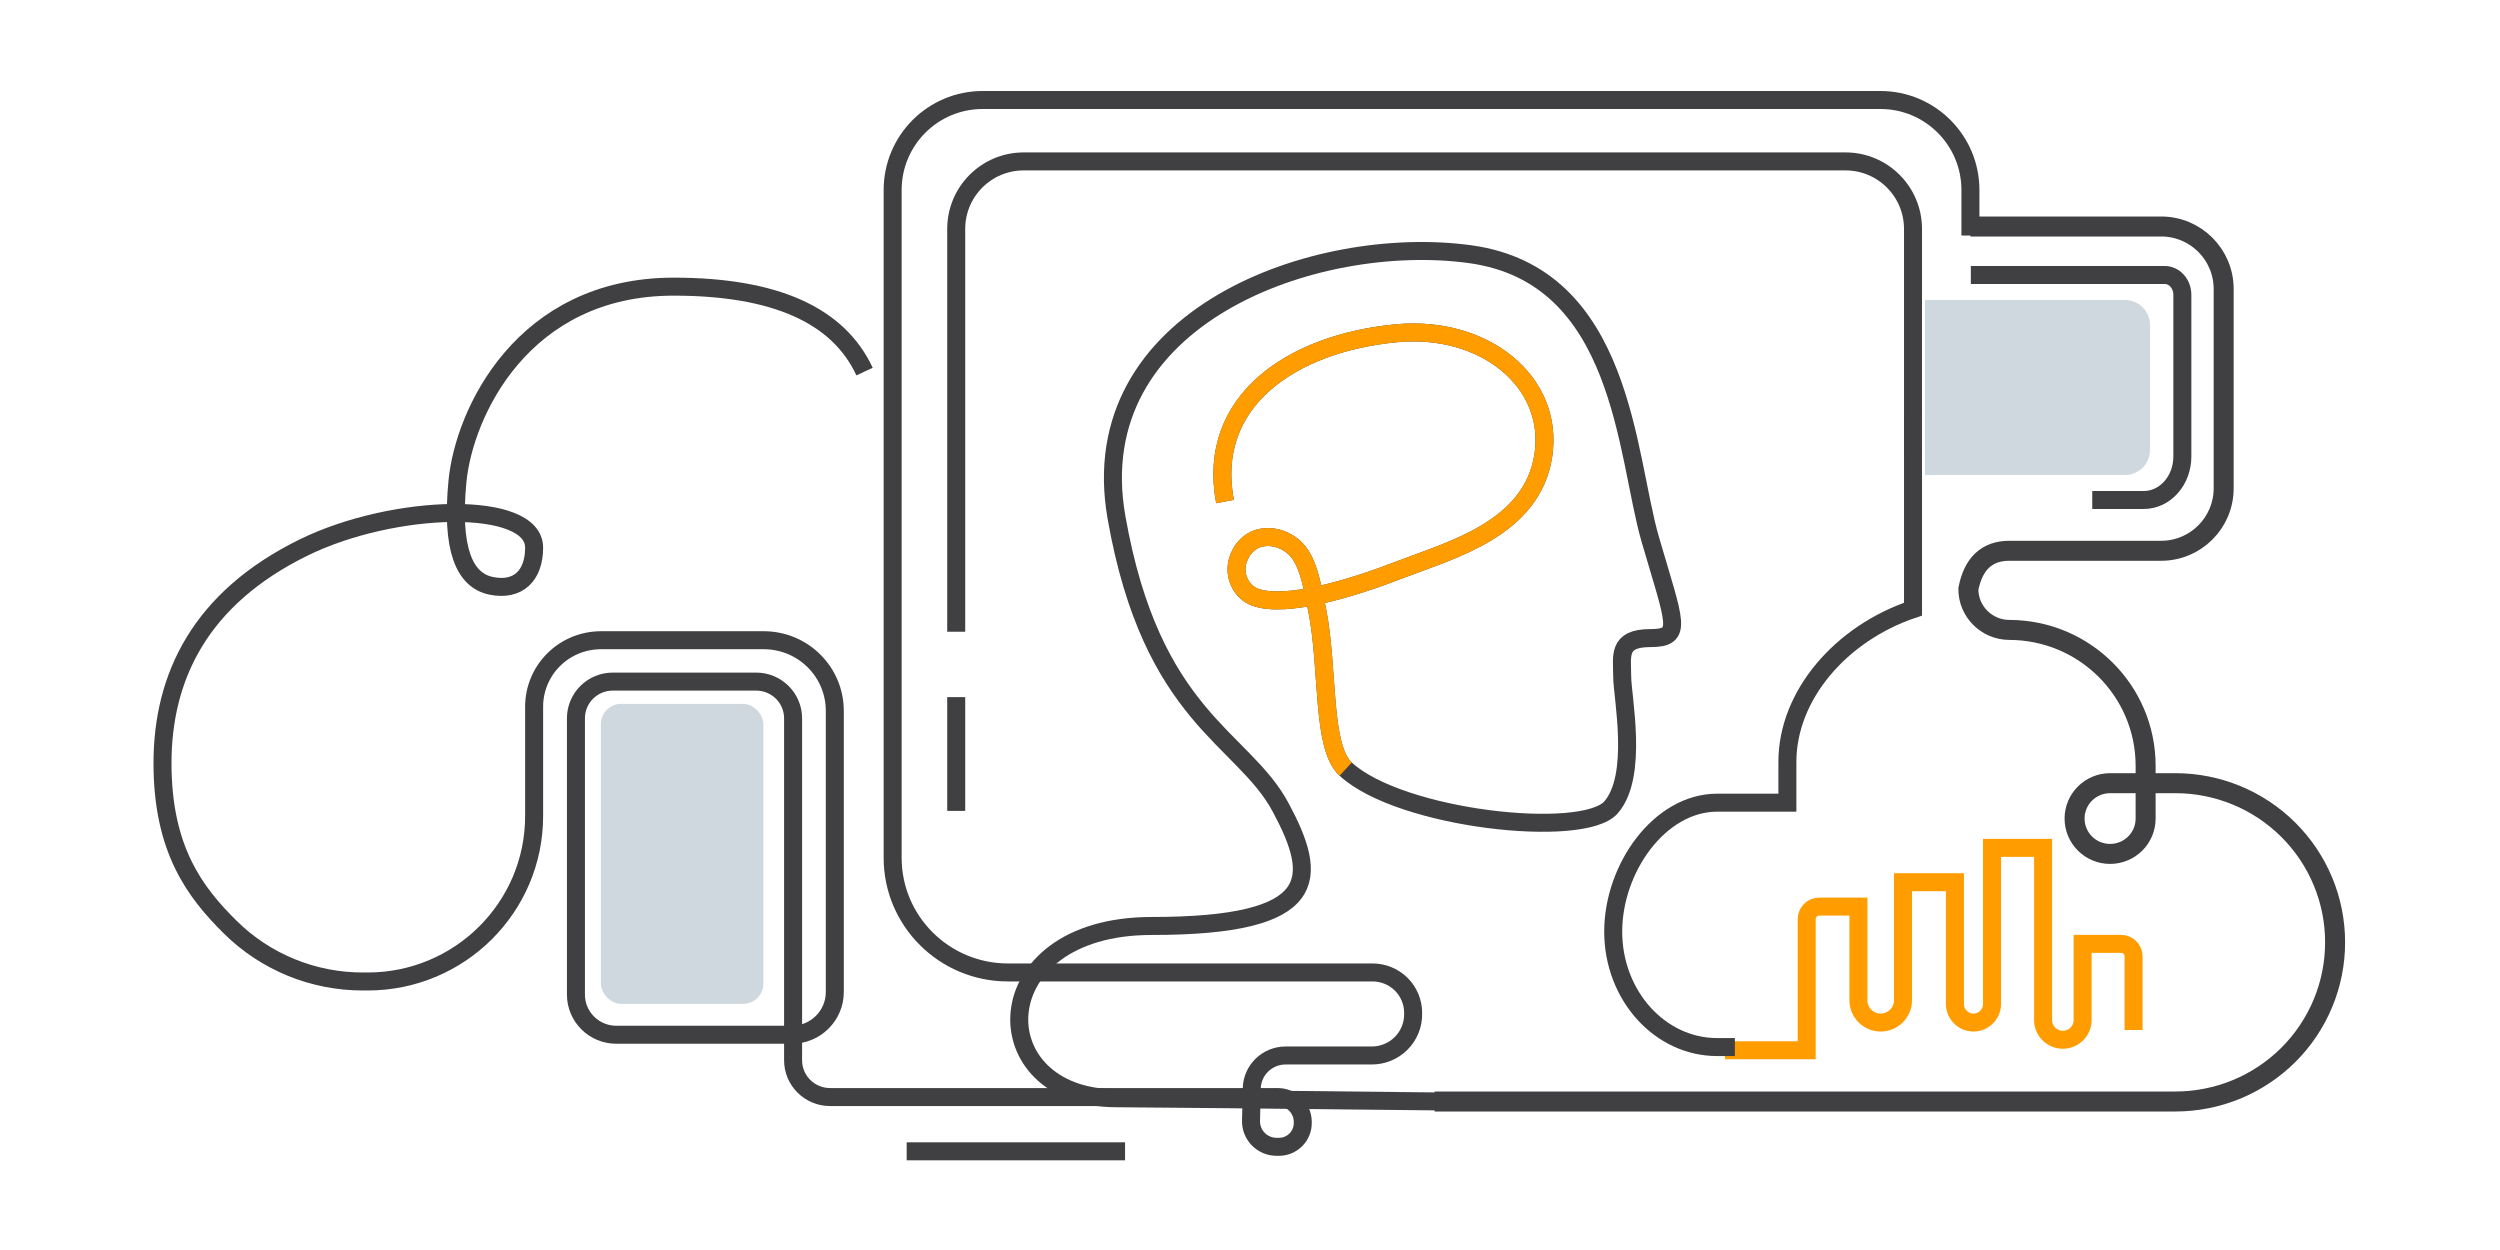 <?xml version="1.0" encoding="UTF-8"?>
<svg width="200px" height="100px" viewBox="0 0 200 100" version="1.1" xmlns="http://www.w3.org/2000/svg" xmlns:xlink="http://www.w3.org/1999/xlink">
    <!-- Generator: Sketch 54 (76480) - https://sketchapp.com -->
    <title>矩形复制 9</title>
    <desc>Created with Sketch.</desc>
    <g id="页面1" stroke="none" stroke-width="1" fill="none" fill-rule="evenodd">
        <g id="1复制" transform="translate(-1069, -222)">
            <g id="编组-59" transform="translate(1069, 222)">
                <rect id="矩形复制-9" x="0" y="0" width="200" height="100"></rect>
                <g id="智能数据分析&amp;AI应用" transform="translate(13, 8)">
                    <g id="编组-5">
                        <path d="M152.364,10.12 L144.634,10.12 L144.634,7.2 C144.634,3.224 141.41,-1.98982497e-13 137.434,-2.30038211e-13 L65.612,-8.08242362e-14 C61.635,-7.30301796e-14 58.412,3.224 58.412,7.2 L58.412,60.625 C58.412,65.69 62.543,69.796 67.639,69.796 L96.805,69.796 C97.666,69.796 98.491,70.136 99.1,70.741 C99.709,71.347 100.051,72.167 100.051,73.023 L100.051,73.105 C100.064,73.992 99.717,74.846 99.086,75.474 C98.456,76.102 97.598,76.45 96.705,76.439 L89.849,76.439 C88.372,76.439 87.167,77.615 87.14,79.083 L87.082,81.669 C87.071,82.216 87.282,82.745 87.667,83.136 C88.053,83.526 88.58,83.747 89.131,83.746 L89.312,83.746 C89.826,83.747 90.317,83.541 90.676,83.176 C91.036,82.812 91.232,82.319 91.221,81.809 L91.221,81.727 C91.207,80.636 90.311,79.76 89.213,79.764 L53.404,79.764 C52.619,79.764 51.865,79.453 51.31,78.9 C50.755,78.347 50.445,77.598 50.447,76.817 L50.447,49.466 C50.447,47.843 49.123,46.527 47.49,46.527 L36.024,46.527 C35.241,46.527 34.489,46.837 33.936,47.388 C33.383,47.94 33.073,48.688 33.075,49.466 L33.075,71.57 C33.075,73.343 34.521,74.78 36.305,74.78 L50.348,74.78 C52.246,74.78 53.784,73.251 53.784,71.365 L53.784,48.867 C53.784,45.747 51.24,43.218 48.101,43.218 L35.074,43.218 C33.657,43.218 32.297,43.778 31.295,44.774 C30.293,45.77 29.73,47.121 29.73,48.53 L29.73,57.283 C29.73,64.593 23.768,70.519 16.414,70.519 L16.059,70.519 C12.072,70.532 8.244,68.968 5.419,66.172 C2.594,63.377 0,59.954 0,53.056 C0,46.157 3.004,39.871 11.27,35.811 C18.543,32.237 29.73,31.992 29.73,35.811 C29.73,38.037 28.459,39.307 26.299,38.867 C24.139,38.427 23.073,35.931 23.598,30.498 C24.122,25.064 28.783,14.932 40.898,14.932 C48.974,14.932 54.063,17.197 56.163,21.727" id="路径" stroke="#404042" stroke-width="1.44"></path>
                        <path d="M59.534,84.105 L77.005,84.105" id="路径复制-5" stroke="#404042" stroke-width="1.44"></path>
                        <path d="M85.001,32.126 C83.474,24.072 90.367,19.45 98.715,18.66 C105.716,17.997 111.348,22.515 110.47,28.412 C109.592,34.309 103.048,36.009 99.157,37.518 C94.995,39.132 89.88,40.648 87.426,39.782 C86.299,39.385 85.618,38.004 86.051,36.757 C86.793,34.622 88.979,34.591 90.333,35.626 C91.493,36.512 91.845,38.086 92.384,40.852 C93.309,45.596 92.716,51.747 94.654,53.53 C99.043,57.565 113.646,59.13 115.876,56.596 C118.105,54.061 116.776,47.742 116.776,46.121 C116.776,44.501 116.365,43.047 119.025,43.047 C121.686,43.047 120.99,41.908 119.025,35.164 C117.061,28.419 116.913,14.013 104.587,12.332 C92.261,10.651 73.502,17.329 76.317,33.377 C79.132,49.425 86.429,50.952 89.455,56.596 C92.481,62.239 92.745,66.078 79.132,66.078 C65.518,66.078 65.518,79.859 76.317,79.859 C77.854,79.859 87.913,79.96 106.494,80.163" id="路径-8复制" stroke="#404042" stroke-width="1.44"></path>
                        <path d="M85.001,32.126 C83.474,24.072 90.367,19.45 98.715,18.66 C105.716,17.997 111.348,22.515 110.47,28.412 C109.592,34.309 103.048,36.009 99.157,37.518 C94.995,39.132 89.88,40.648 87.426,39.782 C86.299,39.385 85.618,38.004 86.051,36.757 C86.793,34.622 88.979,34.591 90.333,35.626 C91.493,36.512 91.845,38.086 92.384,40.852 C93.309,45.596 92.716,51.747 94.654,53.53" id="路径-8复制" stroke="#ff9d00" stroke-width="1.44"></path>
                        <path d="M125,76.021 L131.536,76.021 L131.536,65.53 C131.536,64.977 131.983,64.53 132.536,64.53 L135.674,64.53 L135.674,72.021 C135.674,73.005 136.472,73.803 137.457,73.803 L137.457,73.803 C138.441,73.803 139.239,73.005 139.239,72.021 L139.239,62.575 L143.395,62.575 L143.395,72.32 C143.395,73.139 144.059,73.803 144.878,73.803 L144.878,73.803 C145.698,73.803 146.362,73.139 146.362,72.32 L146.362,59.829 L150.447,59.829 L150.447,73.599 C150.447,74.473 151.155,75.181 152.028,75.181 L152.028,75.181 C152.902,75.181 153.61,74.473 153.61,73.599 L153.61,67.51 L156.686,67.51 C157.238,67.51 157.686,67.958 157.686,68.51 L157.686,74.401" id="路径复制-3" stroke="#ff9d00" stroke-width="1.44"></path>
                        <path d="M140.041,28.291 L140.041,10.313 C140.041,7.331 137.624,4.913 134.641,4.913 L68.897,4.913 C65.914,4.913 63.497,7.331 63.497,10.313 L63.497,42.538" id="路径" stroke="#404042" stroke-width="1.44"></path>
                        <path d="M63.497,47.769 L63.497,56.871" id="路径" stroke="#404042" stroke-width="1.44"></path>
                        <path d="M140.041,25.155 C140.041,35.406 140.041,40.598 140.041,40.731 C134.287,42.666 129.991,47.61 129.991,52.955 L129.991,56.214 L124.368,56.214 C119.78,56.22 116.061,61.436 116.056,66.533 C116.061,71.63 119.78,75.76 124.368,75.766 L125.791,75.766" id="路径复制-4" stroke="#404042" stroke-width="1.44"></path>
                        <rect id="矩形" fill="#ABBAC4" fill-rule="nonzero" opacity="0.57" x="35.07" y="48.309" width="13" height="24" rx="1.62"></rect>
                    </g>
                    <g id="编组-24复制" transform="translate(101, 10)">
                        <path d="M40,6 L56,6 C57.105,6 58,6.895 58,8 L58,18 C58,19.105 57.105,20 56,20 L40,20 L40,6 Z" id="矩形复制-2" fill="#ABBAC4" fill-rule="nonzero" opacity="0.57"></path>
                        <path d="M43.666,4 L59.179,4 C59.552,4 59.911,4.167 60.175,4.464 C60.44,4.761 60.588,5.164 60.588,5.584 L60.588,18.526 C60.588,20.445 59.204,22 57.497,22 L53.38,22" id="路径" stroke="#404042" stroke-width="1.44"></path>
                        <path d="M0.769,70.12 L60.018,70.12 C63.411,70.123 66.666,68.782 69.065,66.393 C71.464,64.005 72.81,60.765 72.808,57.387 C72.81,54.009 71.464,50.769 69.065,48.381 C66.666,45.992 63.411,44.652 60.018,44.654 L54.808,44.654 C53.238,44.654 51.966,45.921 51.966,47.484 C51.966,49.046 53.238,50.313 54.808,50.313 C56.378,50.313 57.65,49.046 57.65,47.484 L57.65,43.268 C57.65,37.273 52.777,32.408 46.755,32.393 C44.94,32.393 43.468,30.928 43.468,29.12 C43.865,27.082 44.961,26.062 46.755,26.062 C50.801,26.062 54.847,26.062 58.893,26.062 L58.893,26.062 C61.654,26.062 63.893,23.824 63.893,21.062 L63.893,5.12 C63.893,2.359 61.654,0.12 58.893,0.12 L43.634,0.12" id="路径复制-8" stroke="#404042" stroke-width="1.6"></path>
                    </g>
                </g>
            </g>
        </g>
    </g>
</svg>
